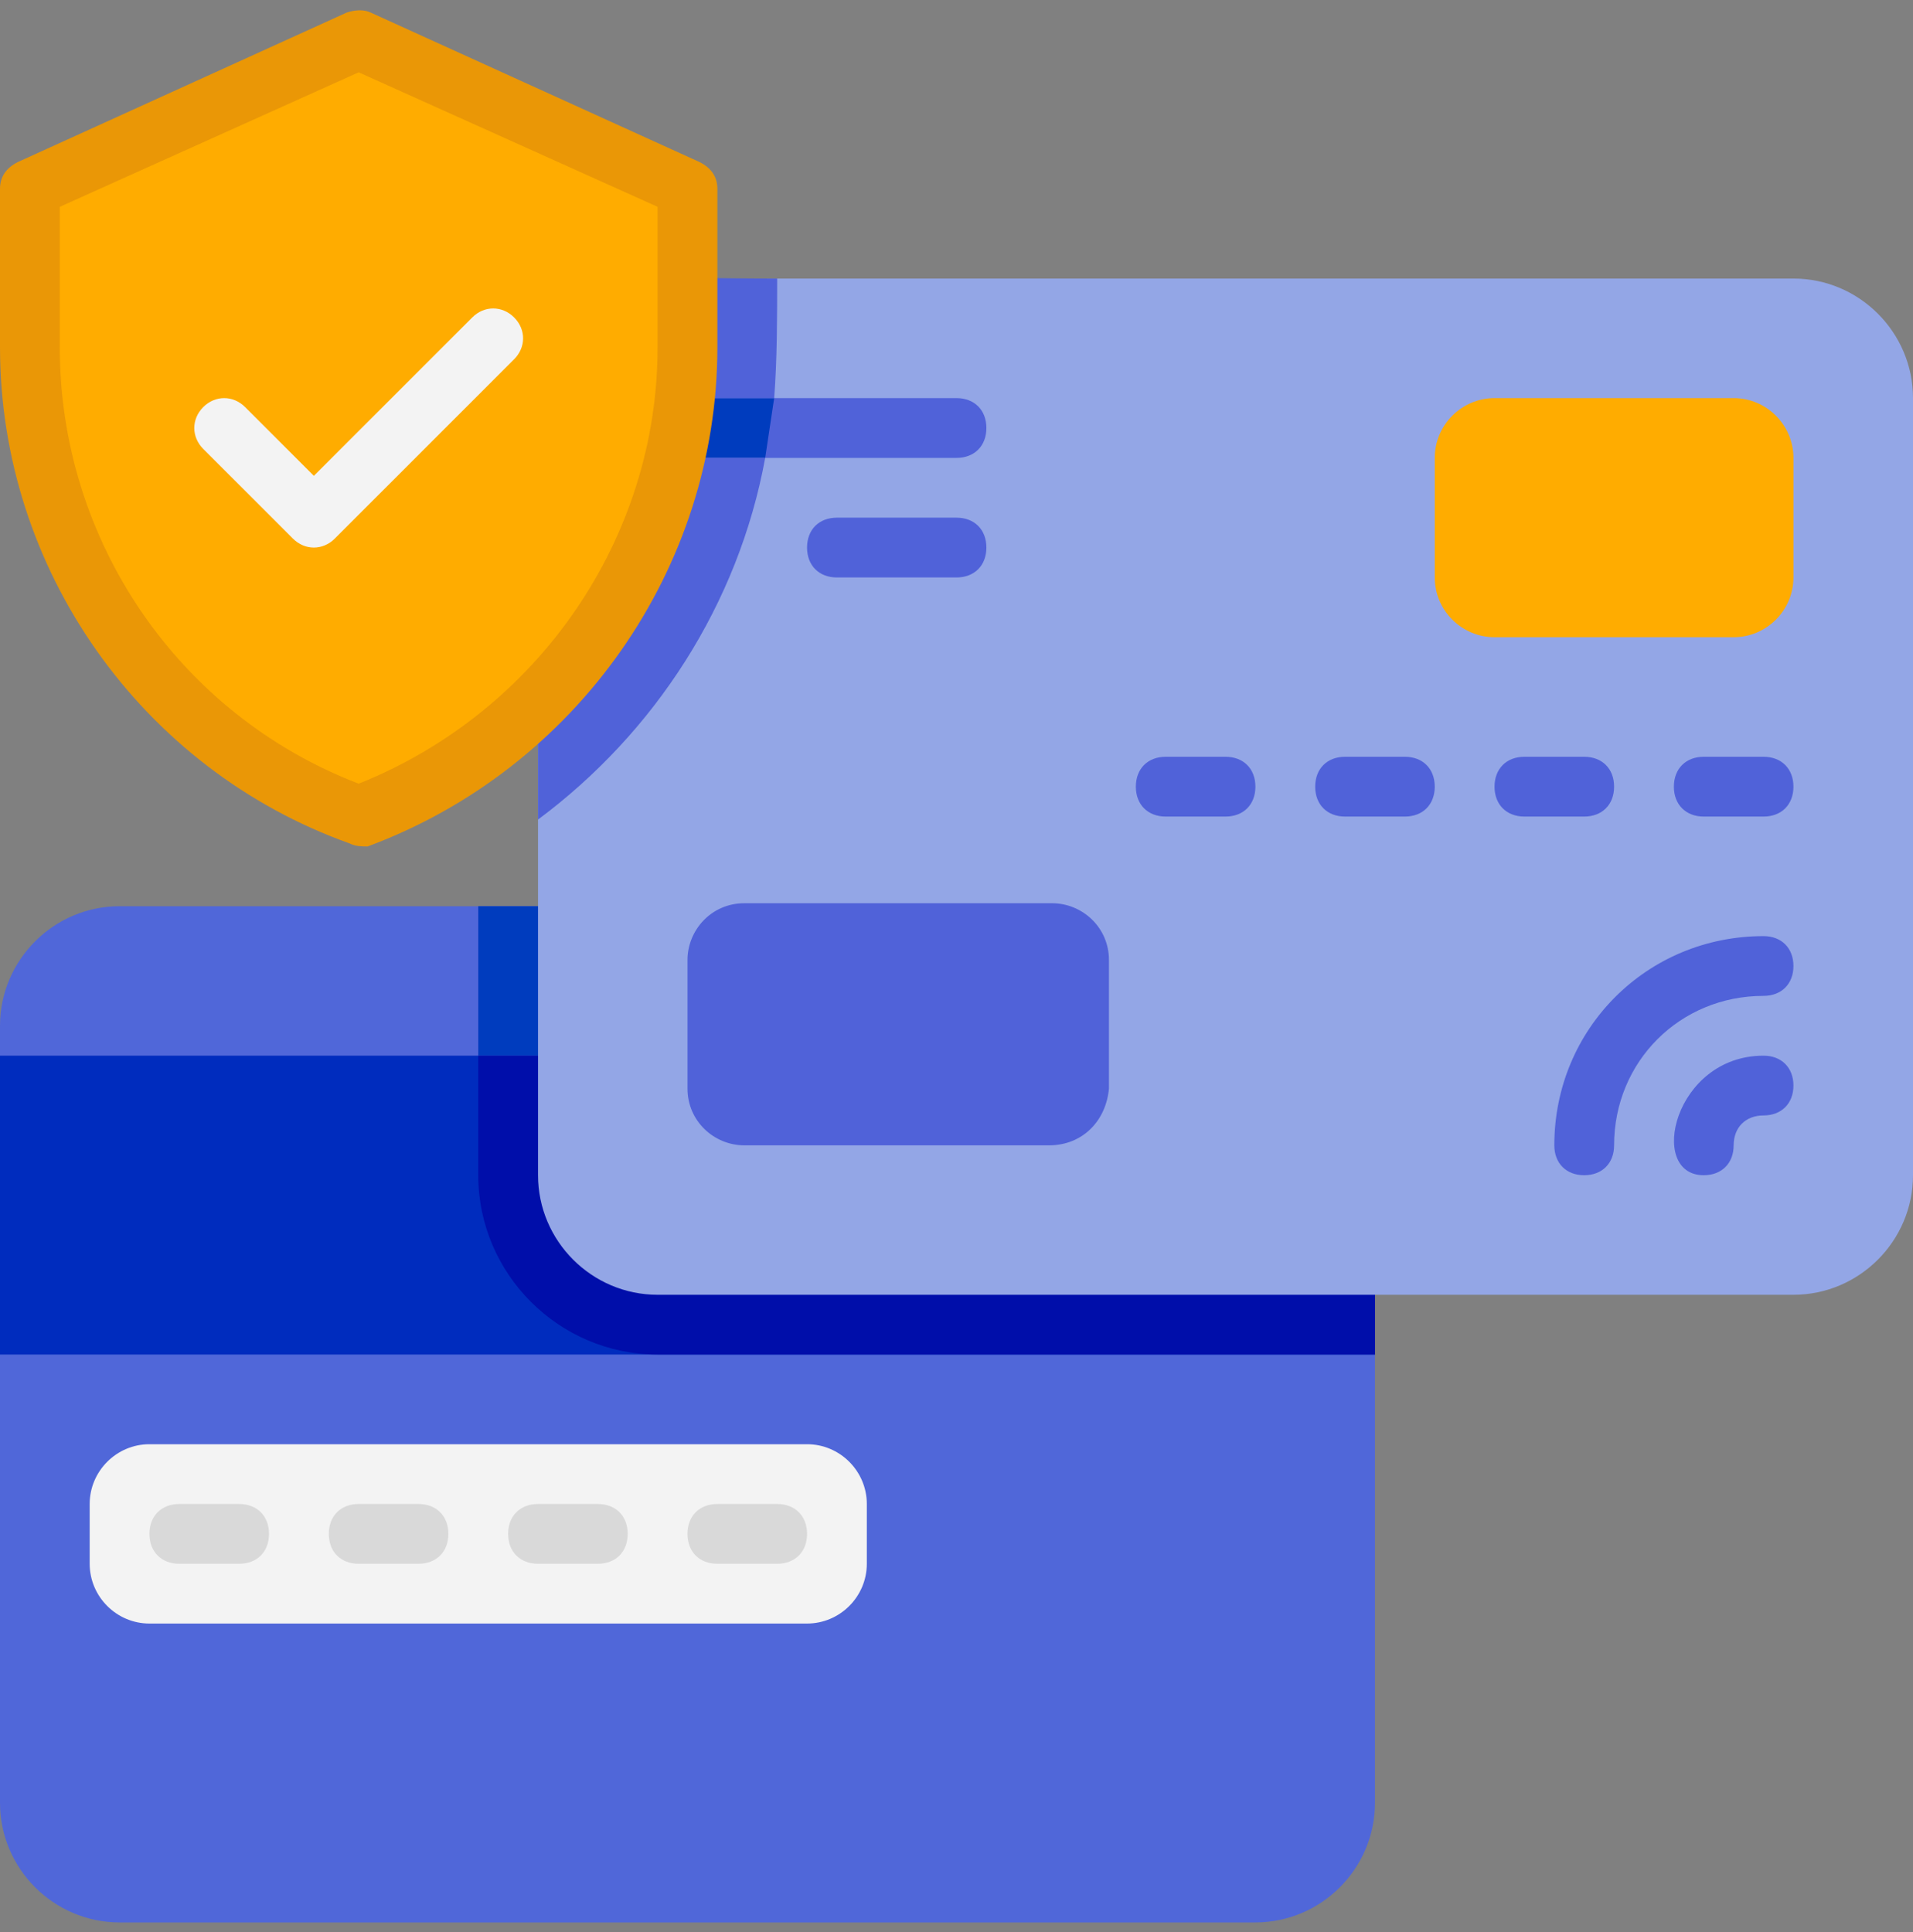 <svg width="100" height="101" viewBox="0 0 100 101" fill="none" xmlns="http://www.w3.org/2000/svg">
<rect x="0" y="0" width="100" height="101" fill="#808080" stroke="none"/>
<g clip-path="url(#clip0_2043_2481)">
<path d="M6.25 47.375H65.625C69.062 47.375 71.875 50.188 71.875 53.625V94.25C71.875 97.688 69.062 100.5 65.625 100.5H6.25C2.812 100.5 0 97.688 0 94.25V53.625C0 50.188 2.812 47.375 6.25 47.375Z" fill="#5067D9"/>
<path d="M0 55.188H71.875V70.812H0V55.188Z" fill="#002CBE"/>
<path d="M71.875 53.625V55.188H25V47.375H65.625C69.062 47.375 71.875 50.188 71.875 53.625Z" fill="#003CBE"/>
<path d="M71.875 55.188V70.812H34.375C29.219 70.812 25 66.594 25 61.438V55.188H71.875Z" fill="#000EAA"/>
<path d="M100 20.812V61.438C100 64.875 97.188 67.688 93.75 67.688H34.375C30.938 67.688 28.125 64.875 28.125 61.438V20.812C28.125 17.375 30.938 14.562 34.375 14.562H93.75C97.188 14.562 100 17.375 100 20.812Z" fill="#93A6E6"/>
<path d="M78.125 20.812H90.625C92.344 20.812 93.75 22.219 93.75 23.938V30.188C93.75 31.906 92.344 33.312 90.625 33.312H78.125C76.406 33.312 75 31.906 75 30.188V23.938C75 22.219 76.406 20.812 78.125 20.812Z" fill="#FFAC00"/>
<path d="M51.562 22.375C51.562 23.312 50.938 23.938 50 23.938H34.375C33.438 23.938 32.812 23.312 32.812 22.375C32.812 21.438 33.438 20.812 34.375 20.812H50C50.938 20.812 51.562 21.438 51.562 22.375Z" fill="#5062D9"/>
<path d="M34.375 20.812C33.438 20.812 32.812 21.438 32.812 22.375C32.812 23.312 33.438 23.938 34.375 23.938H40C40.156 22.844 40.312 21.906 40.469 20.812H34.375Z" fill="#003CBE"/>
<path d="M40.625 14.563C40.625 16.594 40.625 18.781 40.469 20.813H34.375C33.438 20.813 32.812 21.438 32.812 22.375C32.812 23.313 33.438 23.938 34.375 23.938H40C38.594 31.594 34.219 38.313 28.125 42.844V29.094C31.406 23.781 31.25 19.406 31.25 15.344C33.125 14.25 34.375 14.563 40.625 14.563Z" fill="#5062D9"/>
<path d="M43.75 30.188H50C50.938 30.188 51.562 29.562 51.562 28.625C51.562 27.688 50.938 27.062 50 27.062H43.75C42.812 27.062 42.188 27.688 42.188 28.625C42.188 29.562 42.812 30.188 43.75 30.188Z" fill="#5062D9"/>
<path d="M35.938 9.875V18.156C35.938 29.094 29.062 38.938 18.75 42.688C8.438 38.938 1.562 29.094 1.562 18.156V9.875L18.75 2.062L35.938 9.875Z" fill="#FFAC00"/>
<path d="M18.281 44.094C7.344 40.188 0 29.719 0 18.156V9.875C0 9.25 0.312 8.781 0.938 8.469L18.125 0.656C18.594 0.5 19.062 0.5 19.375 0.656L36.562 8.469C37.188 8.781 37.5 9.25 37.5 9.875V18.156C37.5 29.719 30.156 40.188 19.219 44.25C18.906 44.25 18.594 44.25 18.281 44.094ZM3.125 10.812V18.156C3.125 28.312 9.375 37.375 18.75 40.969C28.125 37.219 34.375 28.156 34.375 18.156V10.812L18.75 3.781L3.125 10.812Z" fill="#EA9706"/>
<path d="M64.062 42.688H60.938C60 42.688 59.375 42.062 59.375 41.125C59.375 40.188 60 39.562 60.938 39.562H64.062C65 39.562 65.625 40.188 65.625 41.125C65.625 42.062 65 42.688 64.062 42.688Z" fill="#5062D9"/>
<path d="M73.438 42.688H70.312C69.375 42.688 68.75 42.062 68.75 41.125C68.75 40.188 69.375 39.562 70.312 39.562H73.438C74.375 39.562 75 40.188 75 41.125C75 42.062 74.375 42.688 73.438 42.688Z" fill="#5062D9"/>
<path d="M82.812 42.688H79.688C78.75 42.688 78.125 42.062 78.125 41.125C78.125 40.188 78.75 39.562 79.688 39.562H82.812C83.75 39.562 84.375 40.188 84.375 41.125C84.375 42.062 83.75 42.688 82.812 42.688Z" fill="#5062D9"/>
<path d="M92.188 42.688H89.062C88.125 42.688 87.5 42.062 87.5 41.125C87.5 40.188 88.125 39.562 89.062 39.562H92.188C93.125 39.562 93.75 40.188 93.75 41.125C93.75 42.062 93.125 42.688 92.188 42.688Z" fill="#5062D9"/>
<path d="M89.062 61.438C86.094 61.438 87.5 55.188 92.187 55.188C93.125 55.188 93.75 55.812 93.75 56.75C93.75 57.688 93.125 58.312 92.187 58.312C91.25 58.312 90.625 58.938 90.625 59.875C90.625 60.812 90 61.438 89.062 61.438Z" fill="#5062D9"/>
<path d="M82.812 61.438C81.875 61.438 81.25 60.812 81.25 59.875C81.25 53.781 86.094 48.938 92.188 48.938C93.125 48.938 93.75 49.562 93.75 50.5C93.75 51.438 93.125 52.062 92.188 52.062C87.812 52.062 84.375 55.5 84.375 59.875C84.375 60.812 83.75 61.438 82.812 61.438Z" fill="#5062D9"/>
<path d="M10.625 23.469C10 22.844 10 21.906 10.625 21.281C11.25 20.656 12.188 20.656 12.812 21.281L16.406 24.875L24.688 16.594C25.312 15.969 26.25 15.969 26.875 16.594C27.5 17.219 27.5 18.156 26.875 18.781L17.5 28.156C16.875 28.781 15.938 28.781 15.312 28.156C15.312 28.156 13.438 26.281 10.625 23.469Z" fill="#F3F3F3"/>
<path d="M7.812 75.5H42.188C43.906 75.5 45.312 76.906 45.312 78.625V81.75C45.312 83.469 43.906 84.875 42.188 84.875H7.812C6.094 84.875 4.688 83.469 4.688 81.75V78.625C4.688 76.906 6.094 75.5 7.812 75.5Z" fill="#F3F3F3"/>
<path d="M12.5 81.75H9.375C8.438 81.75 7.812 81.125 7.812 80.188C7.812 79.25 8.438 78.625 9.375 78.625H12.5C13.438 78.625 14.062 79.25 14.062 80.188C14.062 81.125 13.438 81.75 12.5 81.75Z" fill="#D9D9D9"/>
<path d="M21.875 81.75H18.75C17.812 81.75 17.188 81.125 17.188 80.188C17.188 79.25 17.812 78.625 18.75 78.625H21.875C22.812 78.625 23.438 79.25 23.438 80.188C23.438 81.125 22.812 81.75 21.875 81.75Z" fill="#D9D9D9"/>
<path d="M31.25 81.75H28.125C27.188 81.75 26.562 81.125 26.562 80.188C26.562 79.25 27.188 78.625 28.125 78.625H31.25C32.188 78.625 32.812 79.25 32.812 80.188C32.812 81.125 32.188 81.75 31.25 81.75Z" fill="#D9D9D9"/>
<path d="M40.625 81.75H37.5C36.562 81.75 35.938 81.125 35.938 80.188C35.938 79.25 36.562 78.625 37.5 78.625H40.625C41.562 78.625 42.188 79.25 42.188 80.188C42.188 81.125 41.562 81.75 40.625 81.75Z" fill="#D9D9D9"/>
<path d="M54.844 59.875H38.906C37.344 59.875 35.938 58.625 35.938 56.906V50.188C35.938 48.625 37.188 47.219 38.906 47.219H55C56.562 47.219 57.969 48.469 57.969 50.188V56.906C57.812 58.625 56.562 59.875 54.844 59.875Z" fill="#5062D9"/>
</g>
<defs>
<clipPath id="clip0_2043_2481">
<rect width="100" height="100" fill="white" transform="translate(0 0.5)"/>
</clipPath>
</defs>
</svg>

